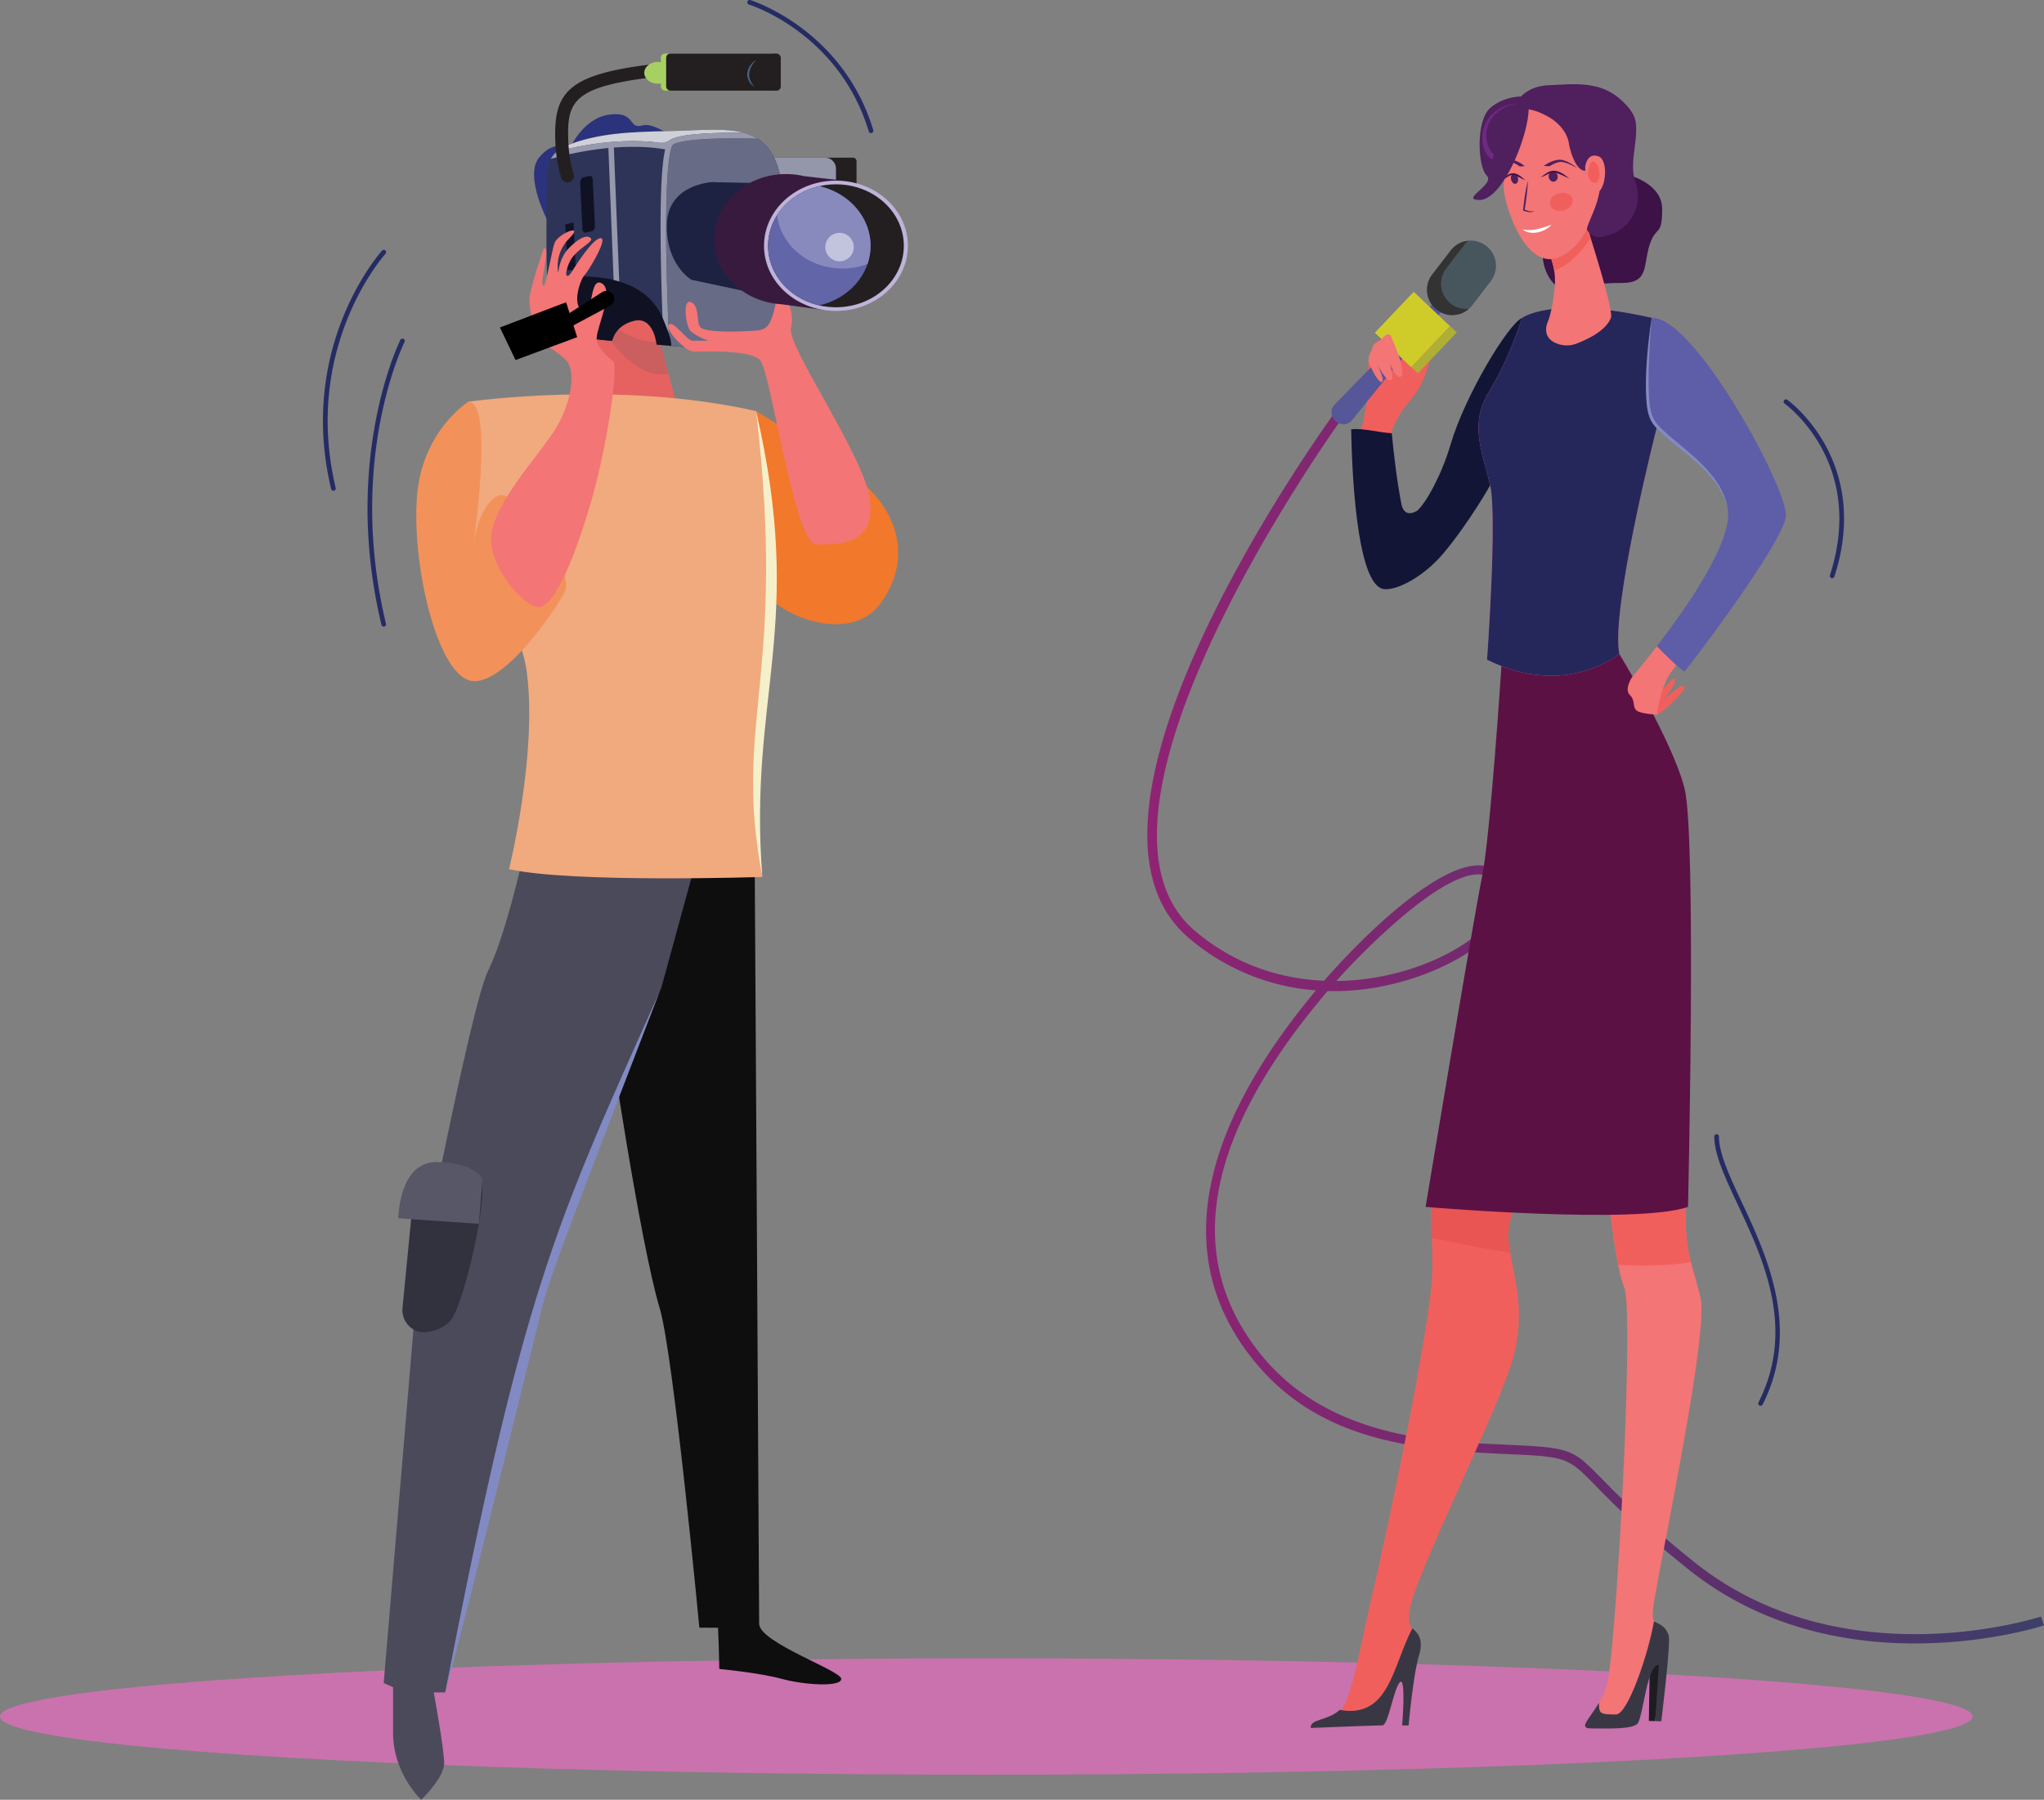 <svg id="_Layer_" data-name="&lt;Layer&gt;" xmlns="http://www.w3.org/2000/svg" xmlns:xlink="http://www.w3.org/1999/xlink" viewBox="0 0 2088.67 1839.46">
  <rect x="0" y="0" width="2088.67" height="1839.46" fill="#808080" stroke="none"/>
  <defs>
    <linearGradient id="linear-gradient" x1="1432.26" y1="1091.79" x2="2348.54" y2="1091.79" gradientUnits="userSpaceOnUse">
      <stop offset="0" stop-color="#902373"/>
      <stop offset="0.73" stop-color="#54326b"/>
      <stop offset="1" stop-color="#3c3f69"/>
    </linearGradient>
  </defs>
  <title>header_news</title>
  <g>
    <g>
      <ellipse cx="1007.87" cy="1754.37" rx="1007.87" ry="59.47" style="fill: #ca72ad"/>
      <g>
        <path d="M2216.68,1721.76c-70,0-156.76-15.7-231.93-76.08-144.76-116.32-86.1-113.09-190.37-117.74-97-4.32-188.87-16.35-252.66-94.53-97.71-119.74-36.66-259.86,62.84-379.14a225.17,225.17,0,0,1-129.87-53.54C1326.54,875,1612.9,478.63,1625.16,461.82l7.73,5.62c-3,4-293.44,406-152,526,40.79,34.61,87.45,49.09,132,51C1649,1002.74,1753.53,895.8,1792.72,935c46.63,46.63-67.43,123.26-176.21,119.94-99.38,116.64-164.28,253.71-67.38,372.46,60.22,73.82,154.47,86.63,220.11,89.84,143.85,7,66.12-3.8,221.5,121,151.67,121.85,352.76,56.7,354.78,56l3,9.05C2347.48,1703.67,2291.78,1721.75,2216.68,1721.76Zm-591.27-677.08c104-.87,194.79-68.72,160.55-103C1754.6,910.35,1654.86,1011.51,1625.41,1044.67Z" transform="translate(-259.87 -42.05)" style="fill: url(#linear-gradient)"/>
        <g>
          <g>
            <path d="M1724.48,393.44c.68-3.93-4.15-17.71-8.41-15.83s1.55,9.64-3.85,19-31.16-12.54-34.25-11.18c-4.47,2-3.57,4.66-8.36,6.77s-8.53,9.48-11.12,21.27.25,36.25-3,44.68c-.62,1.6-1.18,14.72-6.77,27.65,7.94,4,20.64,10.95,30.55,8.47,3.46-18.58,10.14-29.48,23.81-45.64C1719.36,429.37,1724.48,393.44,1724.48,393.44Z" transform="translate(-259.87 -42.05)" style="fill: #f15f5c"/>
            <path d="M1641.76,471.15c-10.41,12.69-29.26-4.06-17.75-15.89,124.13-127.71,117.76-122.55,122.22-118.19C1752.13,342.83,1745.21,342.2,1641.76,471.15Z" transform="translate(-259.87 -42.05)" style="fill: #555799"/>
            <rect x="1677.62" y="349.93" width="51.16" height="57.72" transform="translate(468.34 -1110.24) rotate(43.49)" style="fill: #cfcc2a"/>
            <rect x="1720.49" y="370.72" width="9.26" height="57.72" transform="translate(2441.93 1834.62) rotate(-136.51)" style="fill: #b0af35"/>
            <path d="M1728.16,358.74h0a25.87,25.87,0,0,1-4.71-36.17L1742.32,298a25.87,25.87,0,0,1,36.17-4.71h0a25.87,25.87,0,0,1,4.71,36.17L1764.34,354A25.87,25.87,0,0,1,1728.16,358.74Z" transform="translate(-259.87 -42.05)" style="fill: #47555d"/>
            <path d="M1742.42,352.47a25.87,25.87,0,0,1-4.71-36.17l18.87-24.53a25.62,25.62,0,0,1,3.38-3.61,25.73,25.73,0,0,0-17.64,9.87l-18.87,24.53a25.79,25.79,0,0,0,37.5,35.07A25.7,25.7,0,0,1,1742.42,352.47Z" transform="translate(-259.87 -42.05)" style="fill: #333"/>
            <path d="M1681,385s17.66,38.8,10.09,42.14-19-35-19-35,15.31,35.64,9.1,38.38S1661.55,403,1661.55,403s15.38,28.81,10.35,29.49-13.68-20.92-13.68-20.92.18-6.75,2.35-10,1.47-5.26,3-7.23,5.61-4.19,7.34-5S1676.2,380.81,1681,385Z" transform="translate(-259.87 -42.05)" style="fill: #f37575"/>
          </g>
          <path d="M1815.22,367c-14.1,6-58.44,79.3-73.24,129.87-8.56,29.26-24.71,59.46-34.21,67.36h0c-6.4,3.59-13.67,4.39-16-7.65-4.46-22.69-8.14-54.3-9.67-71.74-14-.79-27.58-5.18-41.53-4.11,1.21,66.19,8.5,160.36,33.52,163.42,13,1.59,40.33-12.29,60.81-36.68,26-30.95,47.73-69.4,47.73-69.4l46.46-147.19S1829.33,361,1815.22,367Z" transform="translate(-259.87 -42.05)" style="fill: #131537"/>
          <polygon points="1685.81 1701.72 1684.88 1758.87 1691.25 1759.06 1699.44 1693.91 1685.81 1701.72" style="fill: #1d1c22"/>
          <g>
            <path d="M1901.7,1241.25s6.81,89.36,17.75,116.06-8.62,379.62-17.91,408.09a86.81,86.81,0,0,1-7.73,16.89c-10.14,17.35-12.44,20.88,1.15,20.93,17.47.06,32.77-3.27,36.16-10.42,5.86-12.34,11-54.89,23-54.85,0,0,8.17-15.86,6.13-24.21-3.06-12.56-11.61-6.11-11.55-23.57s57.94-282.94,48.87-321.58-15.48-43.26-15.33-89.22S1901.7,1241.25,1901.7,1241.25Z" transform="translate(-259.87 -42.05)" style="fill: #f37575"/>
            <path d="M1862.21,1147.67s-65.18,124.21-61,161,17.92,66.49,6.11,116.71S1702,1657.68,1699.79,1691c-.94,14,3.34,15.35,3.34,15.35-.19,24.19-7.73,50.1-12.76,55.09-6.46,6.42-13.73,38.29-19.86,38.27s-57.91,5.52-57.91,5.52c-1.34-11.81,14.51-2.33,23.78-26.81s14.91-61.24,26.72-110.84,60.25-275.94,60.42-328-4.61-52.35,3.47-86.64,38.32-98.54,38.32-98.54Z" transform="translate(-259.87 -42.05)" style="fill: #f15f5c"/>
            <path d="M1801.2,1308.66c-4.17-36.78,61-161,61-161l-96.89,6.68s-30.24,64.25-38.32,98.54c-5.93,25.16-4.93,32-4.05,54.42,18.52,4,47.33,9.8,80.24,15.11C1802.42,1317.91,1801.73,1313.34,1801.2,1308.66Z" transform="translate(-259.87 -42.05)" style="fill: #e85553"/>
            <path d="M1982.23,1279.37c.15-46-80.52-38.13-80.52-38.13s4.34,57,11.66,93.54c27.3,1.31,53.1.78,74.38-2.74C1984.23,1318.6,1982.14,1305.85,1982.23,1279.37Z" transform="translate(-259.87 -42.05)" style="fill: #f15f5c"/>
          </g>
          <path d="M1794.16,721.88s-11.35,175-19.93,216.63-57.6,337.06-57.6,337.06,215.45,18.38,268.15,0c0,0,8.85-379-3.56-427.76s-66.66-137.38-66.66-137.38Z" transform="translate(-259.87 -42.05)" style="fill: #5c1145"/>
          <path d="M1815.22,367s30.19-23.23,132.42-.15c2.78.63,5.33,111.57,5.33,111.57s-47.44,185.68-38.41,232c0,0-54.23,45.76-135.12,5.92,0,0,10.51-145.82,3.16-178.3s-22-61.93-1.2-95.64S1815.22,367,1815.22,367Z" transform="translate(-259.87 -42.05)" style="fill: #e469a6"/>
          <path d="M1815.22,367s30.19-23.23,132.42-.15c2.78.63,5.33,111.57,5.33,111.57s-47.44,185.68-38.41,232c0,0-54.23,45.76-135.12,5.92,0,0,10.51-145.82,3.16-178.3s-22-61.93-1.2-95.64S1815.22,367,1815.22,367Z" transform="translate(-259.87 -42.05)" style="fill: #25275a"/>
          <path d="M1952.36,755.68c1.66-1.66,16.15-23,19.25-19.91s-12.83,22.79-12.83,22.79,18.47-18.7,22.12-15-24.69,28.9-27.67,28.9S1952.36,755.68,1952.36,755.68Z" transform="translate(-259.87 -42.05)" style="fill: #f15f5c"/>
          <path d="M1927.33,734.59s-7.81,11.92-2.06,17.68,2.67,11.72,6.58,15.62,21.38,4.52,21.38,4.52a120,120,0,0,1,9.87-36.18c1.6-3.58,6.7-10.61,14-19.84a236,236,0,0,0-24.13-13.81C1938.48,721.34,1927.59,734.12,1927.33,734.59Z" transform="translate(-259.87 -42.05)" style="fill: #f37575"/>
          <path d="M1947.61,367s-10.14,80.58,0,102.79c9.87,21.61,67.56,46.54,77.46,90.31,7.39,32.7-40.77,101.72-72.15,142.46,7.85,7.85,20.57,20.84,28.3,25.93,31.94-40.64,101.56-136.35,103.57-158.8C2087.26,542.14,1990.49,364.14,1947.61,367Z" transform="translate(-259.87 -42.05)" style="fill: #5e5da8"/>
          <path d="M1947.61,367c-1.53,18.79-2.73,36.79-3.09,56-.32,33.85,1.72,44.53,9.19,53,17.35,20.11,63.76,44.66,71.36,84.12-10.8-39.12-55.71-60.89-73.84-82-6.84-7.88-8.17-16.31-9-27C1940.38,426.1,1943.78,392.16,1947.61,367Z" transform="translate(-259.87 -42.05)" style="fill: #828ac3"/>
          <path d="M1949.94,1699.24c-5.37,31.95-26.48,95.09-38.74,95.09-16.55,0-17.51-.88-17.39-12-10.14,17.34-21.62,26.21-8,26.26,17.47.06,44.71,1.21,48.1-5.94,5.85-12.35,9.19-59.12,21.14-59.08l-3.9,57.58,6.34.18s9.67-79.28,7.63-87.2C1962.29,1703.22,1953.31,1701.2,1949.94,1699.24Z" transform="translate(-259.87 -42.05)" style="fill: #3a3745"/>
          <path d="M1628.89,1789.65c-12.17,11.31-30.69,9-29.62,18.46,0,0,67.05-2.65,73.18-2.63s11.46-37.65,17.92-44.07,2.3,44.13,2.3,44.13l6.61,0s4.6-52.08,10.79-72.28c4.93-16.09-2-22.89-6.94-27C1682.88,1744.73,1679.57,1798.84,1628.89,1789.65Z" transform="translate(-259.87 -42.05)" style="fill: #3a3745"/>
          <g>
            <path d="M1917.23,219.1s41.13,7.5,41.13,36.67-6.31,16-12.92,36.83-.47,38.65-28.2,38.65-22.93,1.81-36.76,10.23-41.13-5.71-44.08-35.78,47.78-28,47.78-49.92S1917.23,219.1,1917.23,219.1Z" transform="translate(-259.87 -42.05)" style="fill: #3c1247"/>
            <path d="M1836.39,288.51s14,20.59,12.31,44.17c-.94,12.76-3.36,28.79-7.18,38.12-4,9.79-1.24,18,8.46,22a27.28,27.28,0,0,0,20.5.57c11.91-4.57,30-13.05,35.48-26.34,3.68-8.89-29.6-109.47-29.6-109.47Z" transform="translate(-259.87 -42.05)" style="fill: #f37575"/>
            <path d="M1836.39,288.51l40-31s3.91,11.83,8.9,27.72c-9.38,14.19-21.84,27.91-37.29,33.23A83.23,83.23,0,0,0,1836.39,288.51Z" transform="translate(-259.87 -42.05)" style="fill: #f15f5c"/>
            <path d="M1808.26,153.3a46,46,0,0,0-16.93,26.06c-4,17.31,6.16,37.84,5.09,52.6s21,87.15,56,73.15,43.12-68.82,44-80.82-19.59-53.65-39-64.88S1808.26,153.3,1808.26,153.3Z" transform="translate(-259.87 -42.05)" style="fill: #f37575"/>
            <g>
              <path d="M1821.2,226.53a242.82,242.82,0,0,1-3.37,29.66,17.41,17.41,0,0,0,10.42,1.75c-5.67,2.41-11.73-.77-12.1-.83C1817.15,249.49,1818.08,239.29,1821.2,226.53Z" transform="translate(-259.87 -42.05)" style="fill: #501f5e"/>
              <path d="M1837.33,211.61s6.86-5.34,14.94-6.28,19.23,8.44,19.23,8.44-12.23-7.05-17.61-6.21-10.64,4.43-10.64,4.43Z" transform="translate(-259.87 -42.05)" style="fill: #501f5e"/>
              <path d="M1817.91,211.83s-6-5.34-12.86-6.31-15.71,8.36-15.71,8.36,9.91-7,14.46-6.13,9.15,4.45,9.15,4.45Z" transform="translate(-259.87 -42.05)" style="fill: #501f5e"/>
              <path d="M1845.31,271.69c-17.37,6.53-23.84,6.07-29.83,4.75C1824.09,283.38,1838.85,279.36,1845.31,271.69Z" transform="translate(-259.87 -42.05)" style="fill: #fff"/>
              <path d="M1842.54,223.63c.7,2.82,3.25,4.62,5.71,4s3.89-3.39,3.2-6.22-3.25-4.62-5.72-4S1841.84,220.81,1842.54,223.63Z" transform="translate(-259.87 -42.05)" style="fill: #501f5e"/>
              <path d="M1863.39,224.5c-18.39-16.24-24-2.82-29.57-1.46,4.6-.09,9.42-5.5,14.56-4.59C1852.58,219.16,1859.06,222.47,1863.39,224.5Z" transform="translate(-259.87 -42.05)" style="fill: #42124a"/>
              <path d="M1804,225.65c.66,2.83,2.75,4.71,4.67,4.2s3-3.22,2.3-6.05-2.75-4.71-4.67-4.2S1803.31,222.82,1804,225.65Z" transform="translate(-259.87 -42.05)" style="fill: #501f5e"/>
              <path d="M1818.51,226.49c-14.84-15.54-20-2-24.64-.48,3.85-.24,8-5.78,12.3-5C1809.66,221.54,1815,224.62,1818.51,226.49Z" transform="translate(-259.87 -42.05)" style="fill: #42124a"/>
              <path d="M1843.72,251.24c1.19,4.85,7.3,7.5,13.65,5.93s10.53-6.78,9.33-11.63-7.3-7.5-13.65-5.93S1842.52,246.39,1843.72,251.24Z" transform="translate(-259.87 -42.05)" style="fill: #f15f5c"/>
            </g>
            <path d="M1806.45,153c2-5.7,10-22.22,34.76-23.77.82-.07,1.64-.12,2.46-.15,15.2-.62,30.47-2.27,45.52,1.1a57.59,57.59,0,0,1,24.58,11.78c8.5,7.25,16.61,15.57,17.73,26.31,2,19.64-7,41.09-.45,60l.14.41a41.24,41.24,0,0,1-22.53,51.83c-11.55,4.91-21,6.52-27.25-3.86.9-10.67,27.23-47.69,5.08-72.91-1.69,1.22-2.75,12.74-6.7,12.85-9.58.27-15.82-20.54-16.92-29.22-1.89-8.31-6.77-16.21-16.82-23.5-12.7-8.14-22.32-10.32-29-10.5a60.09,60.09,0,0,0-6.83.54c-2.4.46-3.85,1-4.37,1A6.19,6.19,0,0,1,1806.45,153Z" transform="translate(-259.87 -42.05)" style="fill: #501f5e"/>
            <path d="M1816.7,140.71s-19-1.39-34,11.68-12.83,60.06-3.62,69.1-28.19,24.87-7.33,24.93C1801.31,246.5,1835.18,144.11,1816.7,140.71Z" transform="translate(-259.87 -42.05)" style="fill: #501f5e"/>
            <path d="M1811.48,147.72c-27.94,1.32-43.58,25.45-34.28,48.4,1.59,3.88,4,7.73,8,8.86l1.14-5.8c-1.53-.06-3.76-3.78-4.45-5.17C1772,174.2,1785.06,151,1811.48,147.72Z" transform="translate(-259.87 -42.05)" style="fill: #6d2a81"/>
            <path d="M1879.68,212.47s1.64-14.87,13.47-10.72,6.89,40.32-3.56,36.78S1879.68,212.47,1879.68,212.47Z" transform="translate(-259.87 -42.05)" style="fill: #f37575"/>
            <path d="M1882.29,219.67s1.45-16.15,7.35-11.87,6.49,20.1.33,21.08S1882.29,219.67,1882.29,219.67Z" transform="translate(-259.87 -42.05)" style="fill: #f15f5c"/>
          </g>
        </g>
      </g>
      <g>
        <g>
          <path d="M854.1,324.67s.36,94.74,16.36,136.66c0,0,69.89,38.22,86.85,16.62L927.92,368.19Z" transform="translate(-259.87 -42.05)" style="fill: #e56261"/>
          <path d="M854.1,324.67l73.82,43.52,14.91,55.69c-26.34,6.48-62.2-25.6-78.77-71.37a134.35,134.35,0,0,0-9.87-21.2C854.1,327.08,854.1,324.67,854.1,324.67Z" transform="translate(-259.87 -42.05)" style="fill: #cb5e5e"/>
          <path d="M932.79,212.82a16.29,16.29,0,0,1,4,4c7,9,17.17,31,18.38,59.38,1.48,34.54,7.51,106.62-17.2,113.91s-67.69-16.57-82.18-55.83S818.4,280,824,244.92,932.79,212.82,932.79,212.82Z" transform="translate(-259.87 -42.05)" style="fill: #e56261"/>
          <path d="M824,244.92c5.62-35.09,108.77-32.1,108.77-32.1a16.29,16.29,0,0,1,4,4c7,9,17.17,31,18.38,59.38.2,4.61.48,9.88.76,15.58-13.64-4.95-26.32-17.85-38.94-34.07-1.68-1.19-18.79-25.1-42.92-27.54-40.59-5.36-10.11,16.61-14.89,43.65,13.3,48,5.54,58.06-3.21,61.48-2.14-3.83,1.37,3.19-.18-1C841.34,295,818.4,280,824,244.92Z" transform="translate(-259.87 -42.05)" style="fill: #cb5e5e"/>
          <path d="M864,282.09s3.19-21.16,9.13-33,.95-18.94.95-18.94,32.87-3.48,48.74,16.71,36.58,50.62,66.49,25.47,9.76-71.29,1.74-68.93-17.47-2.62-17.47-2.62-41.59-35.15-57-30.62-6.43-14.43-33.75-11-40.63,34.53-40.63,34.53-15.36-10.23-31.39,9.26,8.85,69.69,21.39,86.2,22,46.76,22,46.76S879.43,334.3,864,282.09Z" transform="translate(-259.87 -42.05)" style="fill: #2b337c"/>
          <path d="M847.57,277.34c0-10.46,11.52-15.06,18.78-7.69,6,6.1,10.94,14.36,6.6,23-8.68,17.33-24.46,5.67-25.31-12C847.59,279.52,847.57,278.4,847.57,277.34Z" transform="translate(-259.87 -42.05)" style="fill: #e56261"/>
          <path d="M872.78,282.23c-1.46-3.85-8.88-14.09-13.56-8.44S854,295,864.46,295,874.19,285.93,872.78,282.23Z" transform="translate(-259.87 -42.05)" style="fill: #cb5e5e"/>
          <path d="M935.54,337.43l14-4.14-10.83-36.71a1.4,1.4,0,1,0-2.67.79l10,33.85-11.35,3.35a1.5,1.5,0,0,0,.84,2.86Z" transform="translate(-259.87 -42.05)" style="fill: #2b3278"/>
          <ellipse cx="919.3" cy="297.27" rx="6" ry="7.83" transform="translate(-306.42 230.32) rotate(-16.44)" style="fill: #2b3278"/>
          <ellipse cx="949.12" cy="293.26" rx="5.11" ry="7.21" transform="translate(-304.06 238.43) rotate(-16.43)" style="fill: #2b3278"/>
          <path d="M934.1,367.55a18.55,18.55,0,0,0,4.52-1.95,1.43,1.43,0,0,0,.35-1.92,1.33,1.33,0,0,0-1.82-.45c-.47.35-11.56,7.49-26-3.74a1.26,1.26,0,0,0-1.83.27,1.48,1.48,0,0,0,.33,2C920,369.74,929,369.06,934.1,367.55Z" transform="translate(-259.87 -42.05)" style="fill: #2b3278"/>
          <path d="M924.23,275.73s-8.68-5.21-16.69-2.85-11.27,14.21-11.27,14.21,3.62-9.88,10.93-10.48,18.44,3.89,18.44,3.89Z" transform="translate(-259.87 -42.05)" style="fill: #2b3278"/>
        </g>
        <path d="M1032.47,462.24s89.47,53.52,116.63,80.68,42.34,71.1,11.18,115-105.45,13.58-122.23-14.38S1032.47,462.24,1032.47,462.24Z" transform="translate(-259.87 -42.05)" style="fill: #f2782b"/>
        <path d="M882,1095.45s31.78,216.61,52,283.71c14,46.37,40.51,326.47,40.51,326.47l19.06.06c1.06,22.52,1.31,42.13,1.31,42.13s40.47,3.75,63.91,10.14,60.71,8.52,60.71,0-83.88-37.15-83.88-56.32-4.53-776.07-4.53-776.07L919.3,909.05Z" transform="translate(-259.87 -42.05)" style="fill: #0e0e0e"/>
        <path d="M970.16,925.56,935.81,1051s-110.24,269.21-122.22,309.15S714.8,1771.8,714.8,1771.8H703.08s10.65,57.52,10.65,72.43-23.43,37.28-23.43,37.28-28.76-26.63-28.76-68.17v-46.87l-9.58-4.26L686,1357.47s55.38-288.65,72.42-322.73,34.09-109.17,34.09-109.17Z" transform="translate(-259.87 -42.05)" style="fill: #4a4a5b"/>
        <path d="M933.83,1055.82c-128.49,333.73-114.25,299.25-127.22,352.1-48.45,194.82-72.55,293.52-91.82,363.88C794.26,1363.06,824.75,1298.86,933.83,1055.82Z" transform="translate(-259.87 -42.05)" style="fill: #828ac3"/>
        <path d="M738.5,452.65s153.38-22.37,294,9.59c0,0,28.05,148.58,10,266.81s-3.64,209.29-3.64,209.29-195.72,6.39-258.82-8c0,0,28.76-115.83,18.37-199.71S725.71,695.5,738.5,452.65Z" transform="translate(-259.87 -42.05)" style="fill: #f1a97e"/>
        <path d="M1032.47,462.24c51.07,220-8.16,289.54,6.39,476.11C1008.2,777.25,1064.62,735.38,1032.47,462.24Z" transform="translate(-259.87 -42.05)" style="fill: #f6f0ca"/>
        <path d="M705.71,1229.78s34.12,5.73,44.77,16.38-16.78,132.34-30.89,146.45c-7.06,7.06-15.84,10.12-24.8,11-13.75,1.28-25-11.11-23.62-24.86l9-92.61Z" transform="translate(-259.87 -42.05)" style="fill: #32323f"/>
        <path d="M749.2,1292.88l-82.33-5.71s.47-57.39,38.84-57.39,47.17,16.92,47.17,16.92Z" transform="translate(-259.87 -42.05)" style="fill: #575767"/>
        <path d="M738.5,452.65S691.36,481.94,686,549s18.39,172.55,50.74,187.46S827.7,666.21,837.28,646s-49-107.58-69.23-96.92-24.75,52-24.75,52S765.39,452.65,738.5,452.65Z" transform="translate(-259.87 -42.05)" style="fill: #f2925a"/>
        <g>
          <path d="M1028.76,218.91h118.4a3.65,3.65,0,0,1,3.65,3.65v87a3.65,3.65,0,0,1-3.65,3.65h-118.4a3.64,3.64,0,0,1-3.64-3.64v-87A3.65,3.65,0,0,1,1028.76,218.91Z" transform="translate(562.05 1311.95) rotate(-90)" style="fill: #231f20"/>
          <path d="M1114.1,317.74V214.34a11.15,11.15,0,0,0-11.15-11.14h-51a11.14,11.14,0,0,0-11.14,11.14V317.74A11.14,11.14,0,0,0,1052,328.89h51A11.15,11.15,0,0,0,1114.1,317.74Z" transform="translate(-259.87 -42.05)" style="fill: #9497a9"/>
          <path d="M1060,245.6c1.35,28.17-5.71,125.91-16,137.88s-42.74,10.33-54.54,13.16-57.93-2.48-57.93-2.48-3-30-23-25.28-23.12,21.5-23.12,21.5-27.42-1.79-40.94-6.91-23.91-17.07-24.61-31.72c-2-41.51-1.91-82.43-1.07-124.4.45-22.15,3.64-31.88,31.55-40.67,33.32-10.5,68.95-9.88,103.87-11C1009.43,174,1056.15,165.39,1060,245.6Z" transform="translate(-259.87 -42.05)" style="fill: #2e3358"/>
          <path d="M858.34,279.83l6.56-1.57c1.73-.42,3.05-2.78,2.93-5.26l-2.27-47.33c-.12-2.48-1.63-4.17-3.36-3.76l-6.56,1.57c-1.73.42-3,2.78-2.93,5.26L855,276.08C855.1,278.56,856.61,280.25,858.34,279.83Z" transform="translate(-259.87 -42.05)" style="fill: #101224"/>
          <polygon points="586.05 227.38 577.63 229.4 579.87 276.06 588.4 276.3 586.05 227.38" style="fill: #101224"/>
          <g>
            <path d="M1060,245.6c-1.66-34.58-11.29-52.64-26.13-61.87-25.56-.72-74.7-.66-86.06,6-1.44.89-8.57,10.49-7,112.58.57,36.89,2.07,73.54,3,93.08,14.53,1.36,37.76,3.11,45.66,1.22,11.81-2.83,44.24-1.19,54.54-13.16S1061.35,273.77,1060,245.6Z" transform="translate(-259.87 -42.05)" style="fill: #676b85"/>
            <path d="M941.33,189.29c1.35-3.11,2.64-3.88,3.59-4.44,11.25-6.62,50-7.34,74.92-7.08-18.18-4.94-41.06-2.82-65.63-2.06-34.92,1.07-70.54.46-103.87,11-9.83,3.1-16.58,6.31-21.24,10.14C891.38,180.65,931.89,187.29,941.33,189.29Z" transform="translate(-259.87 -42.05)" style="fill: #cfd0d8"/>
            <path d="M947.8,189.75c11.36-6.68,60.5-6.75,86.06-6a52.15,52.15,0,0,0-14-6c-24.93-.27-63.67.46-74.92,7.08l0,0a21.23,21.23,0,0,1-13.4,2.82c-17.4-2.17-53.07-3.68-102.39,9.13a24.38,24.38,0,0,0-6.34,7.69,334.94,334.94,0,0,1,58.72-11.14L887.2,336l5.68-.23-5.73-142.88c27.85-2.08,46.19.68,52.44,1.88-2.94,12.2-5.51,40.34-4.48,107.51.56,36.51,2,72.78,2.94,92.59l5.71.56c-.9-19.54-2.4-56.19-3-93.08C939.23,200.25,946.36,190.64,947.8,189.75Z" transform="translate(-259.87 -42.05)" style="fill: #979aac"/>
          </g>
          <path d="M819,328.65c15.38-4.18,97.08-16.25,119.15,41.06,3.39,8.8,7.6,17.41,7.74,25.9-6.85-.51-15.1-1.34-15.1-1.34S928,365.14,908,369.92s-22.63,20.47-22.63,20.47-28.18-1.68-41.7-6.8-23.91-17.07-24.61-31.72C818.73,344.17,819.19,336.31,819,328.65Z" transform="translate(-259.87 -42.05)" style="fill: #101224"/>
          <path d="M833.42,223.84a143.31,143.31,0,0,1-6.07-37.08c-2.1-51.34,13.39-68.93,101.37-79.33,2.07-.21,23.89-3.14,50.11-4,8.74-.34,9.24,13,.44,13.26-24.8.81-47.76,3.79-49,3.91-84,9.92-91.37,24.13-89.68,65.61a130.44,130.44,0,0,0,5.47,33.64,6.63,6.63,0,0,1-12.66,4Z" transform="translate(-259.87 -42.05)" style="fill: #231f20"/>
          <rect x="675.26" y="54.75" width="117.14" height="37.91" rx="4.28" ry="4.28" style="fill: #a6d063"/>
          <ellipse cx="672.17" cy="74.42" rx="13.8" ry="11.13" style="fill: #a6d063"/>
          <rect x="680.71" y="54.75" width="117.14" height="37.91" rx="4.28" ry="4.28" style="fill: #231f20"/>
          <path d="M1032.36,103.43c-3.29,3.58-6.46,8.57-6.91,13.45-.64,6,2.25,9.49,5,14-1.33-1.13-4.22-3.59-5.26-6.11C1020.94,117.46,1025,107.94,1032.36,103.43Z" transform="translate(-259.87 -42.05)" style="fill: #426788"/>
          <path d="M1124.42,231l-136.85-2.81S942.25,230,941.3,271.48,966.4,328,966.4,328l88.35,18.87Z" transform="translate(-259.87 -42.05)" style="fill: #1d2242"/>
        </g>
        <path d="M815.68,295.49s-14.85,42.13-14.85,53.31,6.12,35.4,13.31,42.59,13.41,8.13,24.2,18.92,5.61,47.13-15.16,76.69-58,71.1-61.36,102.25,33.2,73.29,48.37,73.29,35.35-45.33,52.93-105.24,28.82-140.69,23.44-146.07c0,0-17-12.1-17-23.28s18.38-49.13,5.19-56.32-8,35.55-19.57,28.36-1.8-33,2-36.75,24.31-37.73,16.55-37.73c-1.94,0-4.42,1.61-7.14,4.16-8.14,7.65-18.4,23.78-22.59,30.37-5.59,8.79-8,2.4-2-10.39s25.27-20.44,21.57-24.15-11.38-.82-22,9.77-11.18,26-11.18,26a39.78,39.78,0,0,1,11.18-35.55c16-16-10.37-5.15-14.71,4-2.69,5.68-9,44.19-11.36,44.19C809.88,333.89,823.26,295.49,815.68,295.49Z" transform="translate(-259.87 -42.05)" style="fill: #f37575"/>
        <path d="M1052.67,350.93c.8-4.16-2.21-17,1-17s19.81,24.5,14.49,42.87,76.7,133.14,81,177.87-32.75,43.94-55.12,43.94S1047.38,421,1036.46,410s-59.12-8.52-67.64-8.52-30.16-23-25.43-27.69,18,16.51,24.36,16.51h16s-12.65-4.39-18.11-9.86-8.52-33.82.53-29.56,4.93,21.17,9.59,25.83,30.82,4.73,47.93,3.73S1046.81,381.55,1052.67,350.93Z" transform="translate(-259.87 -42.05)" style="fill: #f37575"/>
        <polygon points="510.84 334.71 578.47 308.88 589.79 344.57 526.82 368 510.84 334.71"/>
        <path d="M875.21,340.64l-36.87,23.61v14.38l45-24.12a8,8,0,0,0,3.51-10.44h0A8,8,0,0,0,875.21,340.64Z" transform="translate(-259.87 -42.05)"/>
      </g>
      <path d="M600.55,543.62a2.39,2.39,0,0,1-2.33-1.84c-34.91-146.79,51.1-242.57,52-243.52a2.39,2.39,0,1,1,3.52,3.23c-.85.93-85.14,95-50.84,239.19a2.38,2.38,0,0,1-1.77,2.87A2.28,2.28,0,0,1,600.55,543.62Z" transform="translate(-259.87 -42.05)" style="fill: #252c64"/>
      <path d="M652,682.49a2.38,2.38,0,0,1-2.32-1.83C609,511,668.34,390.71,668.94,389.52a2.39,2.39,0,1,1,4.26,2.16c-.59,1.18-59.16,120-18.92,287.87a2.39,2.39,0,0,1-1.77,2.88A2.53,2.53,0,0,1,652,682.49Z" transform="translate(-259.87 -42.05)" style="fill: #252c64"/>
      <path d="M1150.63,178a2.39,2.39,0,0,1-3-1.6C1117.2,75.6,1026.2,47,1025.28,46.72a2.39,2.39,0,1,1,1.39-4.57c.94.29,94.38,29.65,125.56,132.86A2.39,2.39,0,0,1,1150.63,178Z" transform="translate(-259.87 -42.05)" style="fill: #252c64"/>
      <path d="M2132.1,633a2.33,2.33,0,0,1-.74-.12,2.39,2.39,0,0,1-1.54-3c37.2-115.19-45.51-174.74-46.35-175.32a2.39,2.39,0,0,1,2.74-3.92c.87.61,86.46,62.08,48.16,180.7A2.39,2.39,0,0,1,2132.1,633Z" transform="translate(-259.87 -42.05)" style="fill: #252c64"/>
      <path d="M2058.86,1478.82a2.44,2.44,0,0,1-1.08-.25,2.39,2.39,0,0,1-1-3.21c38.14-75.31,5.08-146-21.49-202.78-12.7-27.13-23.66-50.56-23.66-68.9a2.39,2.39,0,0,1,4.78,0c0,17.28,10.76,40.26,23.21,66.88,25.58,54.68,60.61,129.57,21.42,207A2.39,2.39,0,0,1,2058.86,1478.82Z" transform="translate(-259.87 -42.05)" style="fill: #252c64"/>
    </g>
    <path d="M1136.62,286.57c0-16.94-7-32.4-18.51-44.16l2.15-15.93-38.84-4.42a80.84,80.84,0,0,0-18.32-2.09c-40.6,0-73.52,29.81-73.52,66.59,0,31.47,24.1,57.81,56.49,64.78h0a81,81,0,0,0,12.19,1.65l44.12,6,2.37-17.55C1124,329.43,1136.62,309.34,1136.62,286.57Z" transform="translate(-259.87 -42.05)" style="fill: #381a3f"/>
    <ellipse cx="854.23" cy="251.21" rx="73.52" ry="66.59" style="fill: #beb3d8"/>
    <ellipse cx="854.23" cy="251.21" rx="69.35" ry="62.82" style="fill: #231f20"/>
    <path d="M1097.09,232.35c-30.08,6.87-52.34,31.53-52.34,60.9s22.26,54,52.34,60.91c30.08-6.87,52.34-31.53,52.34-60.91S1127.17,239.22,1097.09,232.35Z" transform="translate(-259.87 -42.05)" style="fill: #6265a8"/>
    <path d="M1097.09,232.35c-18.39,4.2-33.86,15.06-43.1,29.57,3.42,30.64,31.94,54.56,66.64,54.56a72.75,72.75,0,0,0,25.72-4.65,57.33,57.33,0,0,0,3.09-18.58C1149.43,263.88,1127.17,239.22,1097.09,232.35Z" transform="translate(-259.87 -42.05)" style="fill: #888abd"/>
    <circle cx="857.89" cy="252.51" r="14.54" style="fill: #c2c3dd"/>
  </g>
</svg>
